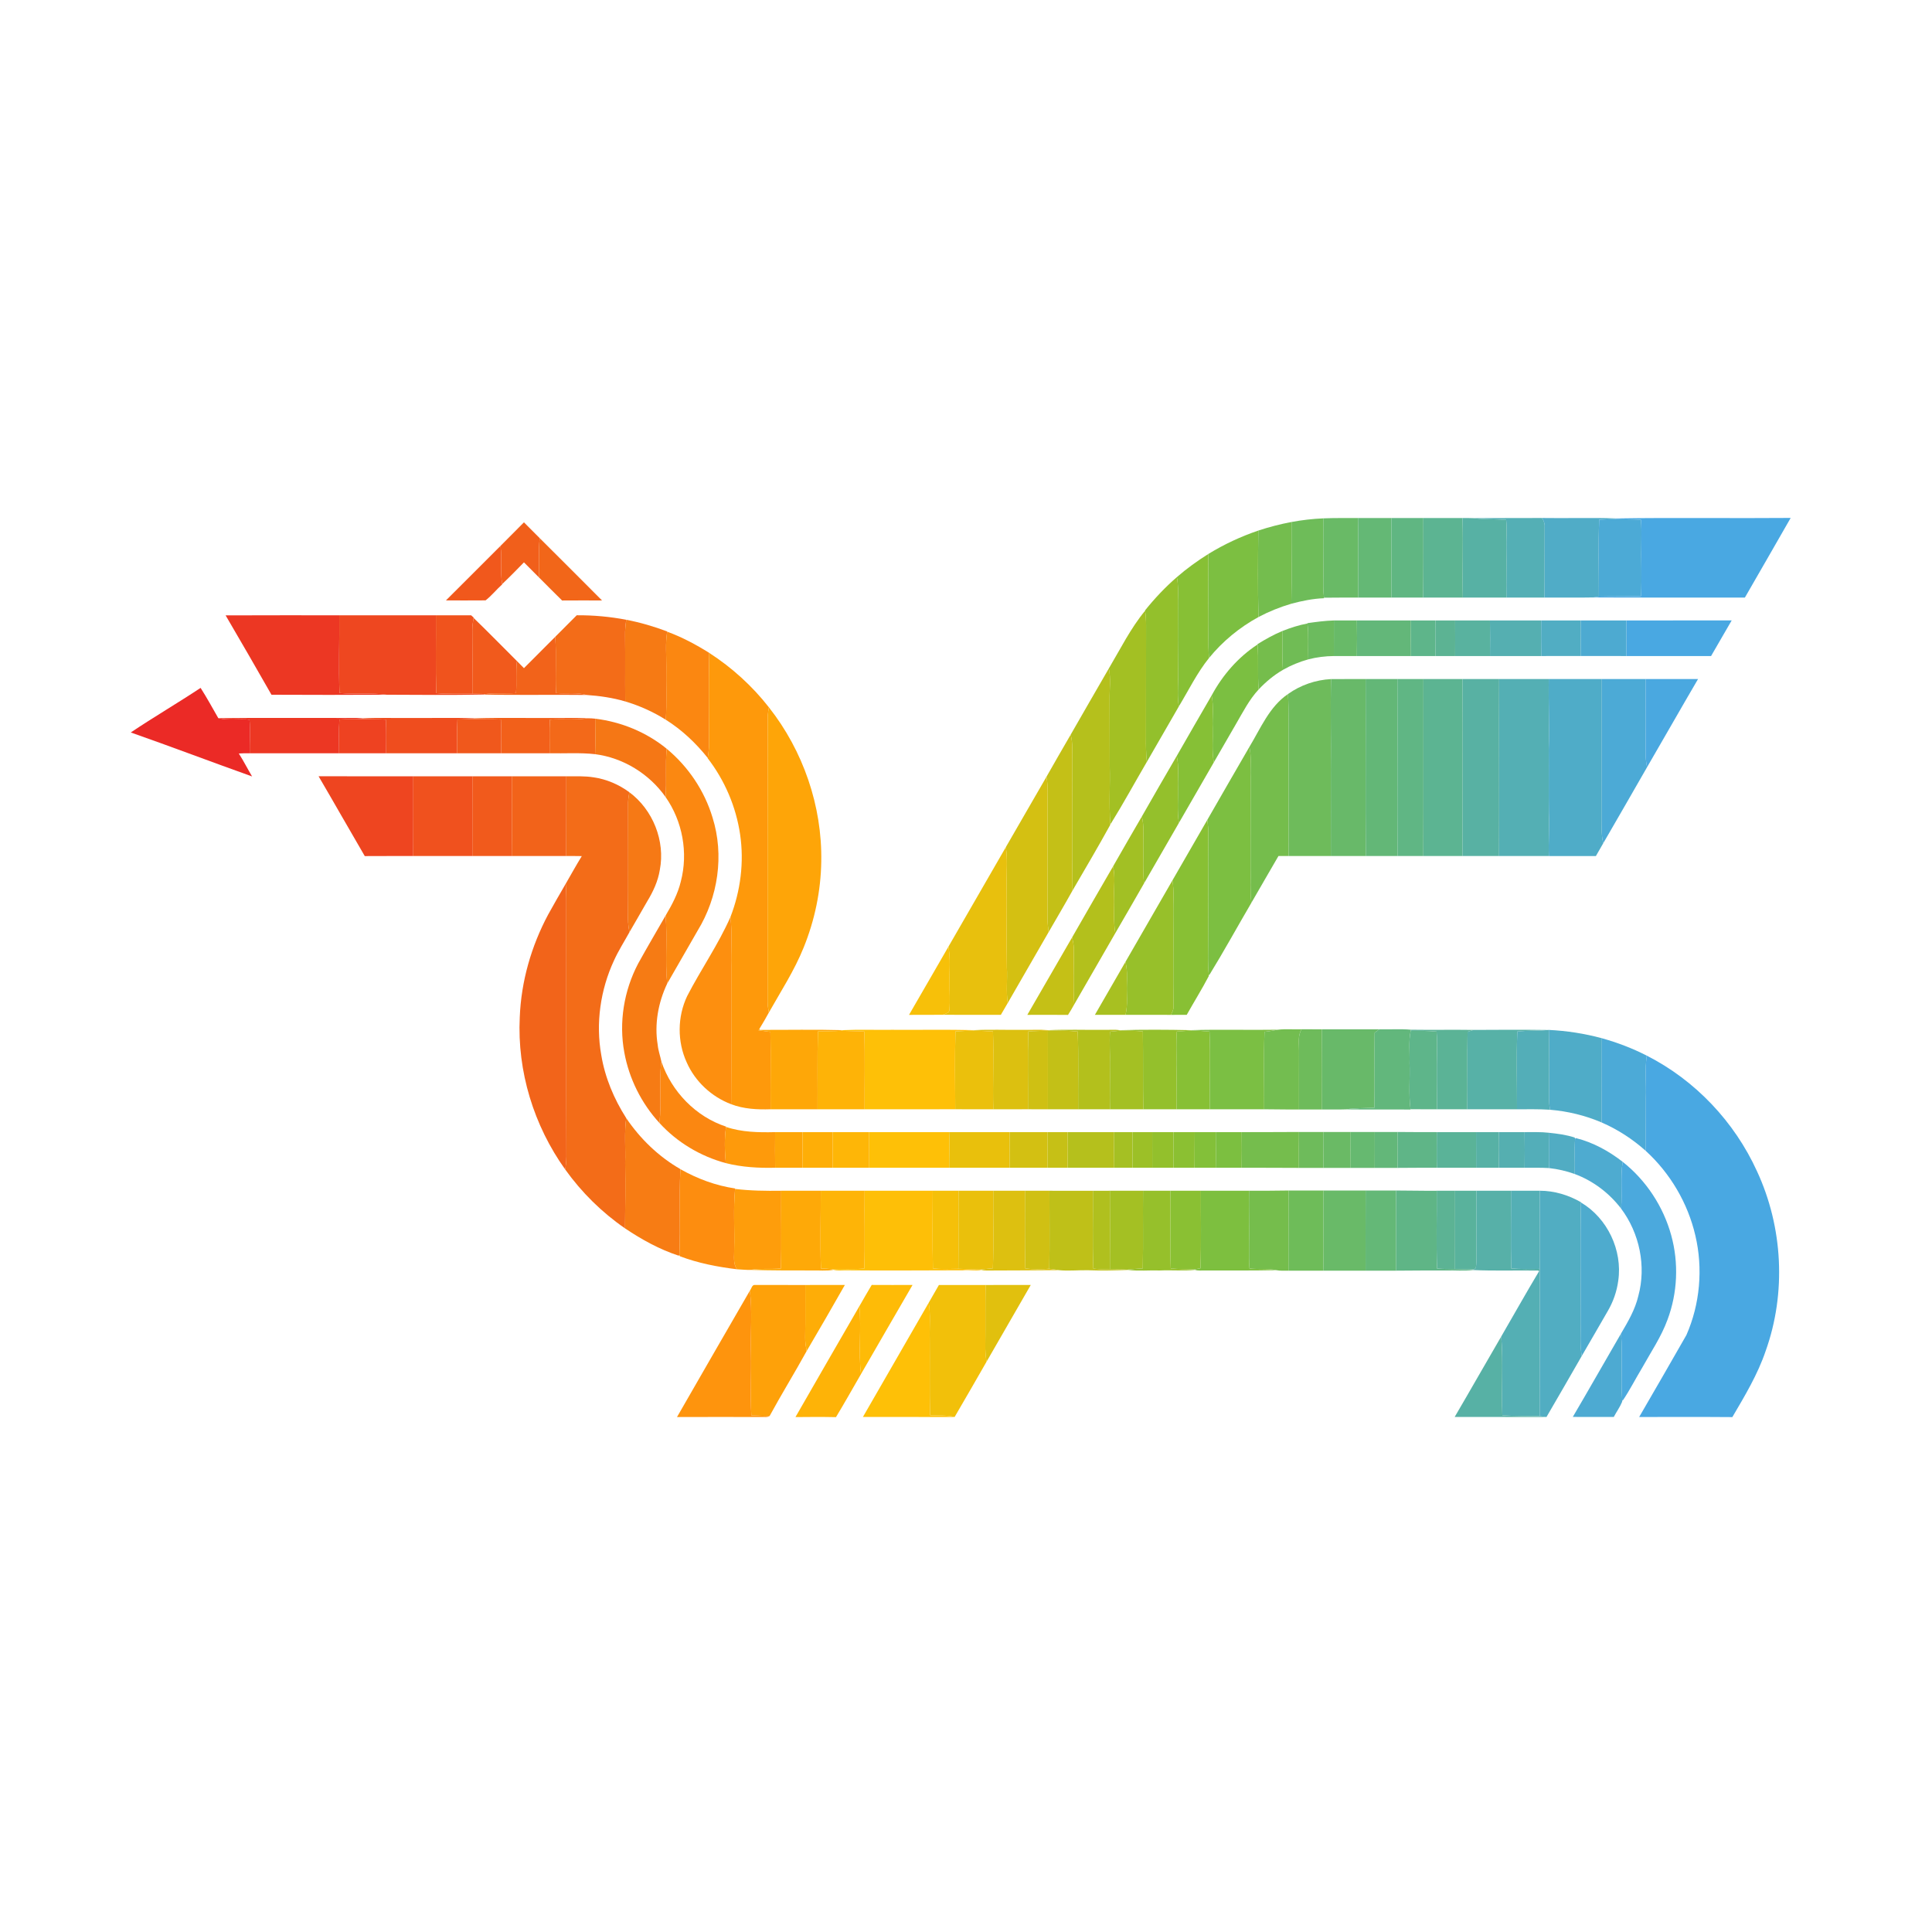 <?xml version="1.0" encoding="UTF-8" ?>
<!DOCTYPE svg PUBLIC "-//W3C//DTD SVG 1.1//EN" "http://www.w3.org/Graphics/SVG/1.1/DTD/svg11.dtd">
<svg width="1276pt" height="1276pt" viewBox="0 0 1276 1276" version="1.1" xmlns="http://www.w3.org/2000/svg">
<g id="#54afb5ff">
<path fill="#54afb5" opacity="1.00" d=" M 972.71 342.21 C 987.93 342.07 1003.15 342.23 1018.37 342.11 C 1019.61 343.83 1020.35 345.84 1020.19 348.01 C 1020.06 363.56 1020.25 379.12 1020.05 394.68 C 1011.67 394.70 1003.30 394.67 994.92 394.68 C 994.76 383.79 995.09 372.90 994.88 362.00 C 994.75 355.79 995.38 349.56 994.75 343.35 C 987.41 342.86 980.03 343.02 972.71 342.21 Z" />
<path fill="#54afb5" opacity="1.00" d=" M 997.95 786.44 C 1004.29 786.43 1010.63 786.46 1016.97 786.42 C 1016.82 803.63 1017.27 820.84 1016.98 838.04 C 1010.69 838.16 1004.39 838.25 998.12 837.78 C 997.64 820.68 998.05 803.55 997.95 786.44 Z" />
</g>
<g id="#50acc7ff">
<path fill="#50acc7" opacity="1.00" d=" M 1018.37 342.11 C 1034.74 342.38 1051.14 341.78 1067.50 342.39 L 1066.41 342.75 C 1063.00 342.94 1059.59 343.02 1056.19 343.22 C 1055.54 360.14 1056.03 377.10 1055.99 394.03 C 1054.60 394.21 1053.22 394.40 1051.85 394.60 C 1041.25 394.82 1030.65 394.60 1020.05 394.68 C 1020.25 379.12 1020.06 363.56 1020.19 348.01 C 1020.35 345.84 1019.61 343.83 1018.37 342.11 Z" />
</g>
<g id="#49a8e2ff">
<path fill="#49a8e2" opacity="1.00" d=" M 1067.50 342.39 C 1105.84 341.79 1144.28 342.40 1182.66 342.07 C 1172.68 359.66 1162.45 377.11 1152.42 394.67 C 1118.90 394.66 1085.37 394.76 1051.85 394.60 C 1053.22 394.40 1054.60 394.21 1055.99 394.03 C 1065.27 393.79 1074.56 394.05 1083.84 393.67 C 1084.46 381.46 1083.76 369.22 1084.07 357.01 C 1084.17 352.42 1084.16 347.84 1083.78 343.27 C 1077.99 342.91 1072.19 343.11 1066.41 342.75 L 1067.50 342.39 Z" />
<path fill="#49a8e2" opacity="1.00" d=" M 1074.13 409.78 C 1097.33 409.76 1120.52 409.80 1143.71 409.75 C 1139.11 417.56 1134.68 425.47 1130.09 433.28 C 1111.43 433.27 1092.77 433.28 1074.11 433.28 C 1074.18 425.44 1074.18 417.61 1074.13 409.78 Z" />
<path fill="#49a8e2" opacity="1.00" d=" M 1087.03 724.95 C 1087.36 715.70 1086.30 706.40 1087.60 697.20 C 1119.64 713.43 1145.61 740.99 1160.46 773.64 C 1177.53 810.49 1179.85 853.96 1166.14 892.25 C 1160.88 907.77 1152.40 921.87 1144.14 935.93 C 1123.63 935.76 1103.11 935.89 1082.60 935.86 C 1093.04 917.85 1103.49 899.84 1113.79 881.75 C 1122.81 861.26 1124.83 837.79 1119.71 816.01 C 1114.75 794.65 1103.15 774.91 1086.97 760.13 C 1087.01 748.40 1086.94 736.68 1087.03 724.95 Z" />
</g>
<g id="#6ebc59ff">
<path fill="#6ebc59" opacity="1.00" d=" M 853.01 344.75 C 859.93 343.46 866.93 342.66 873.97 342.35 C 873.88 354.88 873.98 367.41 874.04 379.94 C 873.91 384.89 873.86 389.84 874.44 394.76 L 874.47 395.10 C 867.14 395.36 859.91 396.85 852.85 398.74 C 853.29 380.75 852.88 362.75 853.01 344.75 Z" />
<path fill="#6ebc59" opacity="1.00" d=" M 851.04 786.28 C 858.74 786.28 866.44 786.27 874.14 786.28 C 873.76 803.92 874.45 821.58 873.95 839.22 C 866.29 839.22 858.63 839.23 850.97 839.22 C 850.99 821.57 850.98 803.92 851.04 786.28 Z" />
</g>
<g id="#69ba66ff">
<path fill="#69ba66" opacity="1.00" d=" M 873.97 342.35 C 881.61 342.05 889.26 342.16 896.91 342.15 C 897.21 359.66 896.95 377.17 897.05 394.68 C 889.51 394.68 881.97 394.67 874.44 394.76 C 873.86 389.84 873.91 384.89 874.04 379.94 C 873.98 367.41 873.88 354.88 873.97 342.35 Z" />
</g>
<g id="#64b875ff">
<path fill="#64b875" opacity="1.00" d=" M 896.91 342.15 C 904.26 342.15 911.60 342.14 918.95 342.15 C 918.96 359.66 918.98 377.17 918.95 394.68 C 911.65 394.69 904.35 394.68 897.05 394.68 C 896.95 377.17 897.21 359.66 896.91 342.15 Z" />
</g>
<g id="#60b682ff">
<path fill="#60b682" opacity="1.00" d=" M 918.95 342.15 C 925.98 342.15 933.02 342.14 940.06 342.15 C 940.09 359.66 940.14 377.17 939.94 394.68 C 932.94 394.69 925.95 394.68 918.95 394.68 C 918.98 377.17 918.96 359.66 918.95 342.15 Z" />
</g>
<g id="#5cb492ff">
<path fill="#5cb492" opacity="1.00" d=" M 940.06 342.15 C 948.68 342.16 957.30 342.13 965.92 342.15 C 966.48 359.66 965.71 377.18 966.14 394.68 C 957.41 394.69 948.67 394.67 939.94 394.68 C 940.14 377.17 940.09 359.66 940.06 342.15 Z" />
<path fill="#5cb492" opacity="1.00" d=" M 940.10 448.47 C 948.72 448.47 957.35 448.46 965.97 448.47 C 966.13 487.43 965.95 526.41 965.96 565.37 C 957.32 565.37 948.68 565.37 940.04 565.37 C 940.19 526.40 940.04 487.44 940.10 448.47 Z" />
</g>
<g id="#57b1a4ff">
<path fill="#57b1a4" opacity="1.00" d=" M 965.92 342.15 C 968.18 342.15 970.44 342.08 972.71 342.21 C 980.03 343.02 987.41 342.86 994.75 343.35 C 995.38 349.56 994.75 355.79 994.88 362.00 C 995.09 372.90 994.76 383.79 994.92 394.68 C 985.33 394.70 975.73 394.68 966.14 394.68 C 965.71 377.18 966.48 359.66 965.92 342.15 Z" />
</g>
<g id="#4caad6ff">
<path fill="#4caad6" opacity="1.00" d=" M 1056.19 343.22 C 1059.59 343.02 1063.00 342.94 1066.41 342.75 C 1072.19 343.11 1077.99 342.91 1083.78 343.27 C 1084.16 347.84 1084.17 352.42 1084.07 357.01 C 1083.76 369.22 1084.46 381.46 1083.84 393.67 C 1074.56 394.05 1065.27 393.79 1055.99 394.03 C 1056.03 377.10 1055.54 360.14 1056.19 343.22 Z" />
<path fill="#4caad6" opacity="1.00" d=" M 1057.93 448.47 C 1067.61 448.47 1077.29 448.46 1086.96 448.47 C 1086.80 460.98 1087.07 473.50 1086.91 486.02 C 1087.08 492.92 1086.28 499.92 1087.80 506.73 C 1078.21 523.48 1068.56 540.20 1058.88 556.91 C 1057.28 550.71 1058.06 544.30 1057.91 537.99 C 1057.94 508.15 1057.85 478.31 1057.93 448.47 Z" />
</g>
<g id="#f15f1bff">
<path fill="#f15f1b" opacity="1.00" d=" M 330.54 360.56 C 335.68 355.33 340.92 350.22 346.04 344.98 C 349.49 348.47 352.98 351.92 356.44 355.41 C 355.56 364.01 356.18 372.67 355.90 381.30 C 352.60 378.02 349.30 374.74 346.05 371.41 C 341.33 376.25 336.60 381.10 331.68 385.74 C 330.22 377.40 331.73 368.92 330.54 360.56 Z" />
</g>
<g id="#74bd4eff">
<path fill="#74bd4e" opacity="1.00" d=" M 831.06 350.41 C 838.24 348.05 845.58 346.14 853.01 344.75 C 852.88 362.75 853.29 380.75 852.85 398.74 C 845.35 400.94 838.08 403.87 831.18 407.52 C 830.66 388.49 830.84 369.44 831.06 350.41 Z" />
</g>
<g id="#7cbf41ff">
<path fill="#7cbf41" opacity="1.00" d=" M 798.04 365.89 C 808.42 359.51 819.53 354.34 831.06 350.41 C 830.84 369.44 830.66 388.49 831.18 407.52 C 818.68 414.35 807.49 423.54 798.50 434.59 C 797.67 424.41 798.28 414.19 798.11 404.00 C 797.84 391.30 798.10 378.60 798.04 365.89 Z" />
<path fill="#7cbf41" opacity="1.00" d=" M 825.17 493.29 C 826.65 499.78 825.72 506.44 825.98 513.02 C 825.99 533.01 825.98 553.01 825.94 573.00 C 826.17 580.75 825.50 588.54 826.48 596.26 C 817.18 612.14 808.33 628.31 798.69 643.98 L 798.36 643.85 C 797.55 636.60 797.96 629.31 797.91 622.05 C 798.11 598.70 797.82 575.35 798.04 552.01 C 798.13 548.49 797.84 544.98 797.37 541.50 C 806.60 525.41 815.86 509.33 825.17 493.29 Z" />
</g>
<g id="#f26619ff">
<path fill="#f26619" opacity="1.00" d=" M 356.44 355.41 C 370.17 369.13 383.95 382.80 397.62 396.58 C 388.83 396.58 380.03 396.51 371.24 396.60 C 366.07 391.55 361.01 386.40 355.90 381.30 C 356.18 372.67 355.56 364.01 356.44 355.41 Z" />
</g>
<g id="#f1581cff">
<path fill="#f1581c" opacity="1.00" d=" M 294.52 396.55 C 306.57 384.59 318.52 372.54 330.54 360.56 C 331.73 368.92 330.22 377.40 331.68 385.74 L 331.70 385.93 C 327.93 389.33 324.69 393.41 320.71 396.52 C 311.98 396.62 303.25 396.54 294.52 396.55 Z" />
</g>
<g id="#87c035ff">
<path fill="#87c035" opacity="1.00" d=" M 777.28 381.15 C 783.76 375.50 790.76 370.47 798.04 365.89 C 798.10 378.60 797.84 391.30 798.11 404.00 C 798.28 414.19 797.67 424.41 798.50 434.59 C 790.58 444.42 785.06 455.84 778.56 466.59 C 777.58 460.76 777.96 454.85 778.07 448.98 C 777.89 431.31 777.89 413.63 777.96 395.96 C 778.10 391.02 778.23 386.04 777.28 381.15 Z" />
<path fill="#87c035" opacity="1.00" d=" M 777.25 681.29 C 780.68 681.04 784.11 680.79 787.55 680.58 C 791.30 680.83 795.06 680.91 798.81 681.26 C 799.65 698.36 798.75 715.50 799.09 732.62 C 791.76 732.61 784.42 732.62 777.09 732.62 C 776.83 722.74 777.25 712.87 776.96 703.01 C 777.11 695.77 776.64 688.51 777.25 681.29 Z" />
</g>
<g id="#93c02cff">
<path fill="#93c02c" opacity="1.00" d=" M 756.27 403.11 C 762.62 395.21 769.60 387.79 777.28 381.15 C 778.23 386.04 778.10 391.02 777.96 395.96 C 777.89 413.63 777.89 431.31 778.07 448.98 C 777.96 454.85 777.58 460.76 778.56 466.59 C 771.55 478.82 764.50 491.02 757.43 503.21 C 756.90 497.83 756.79 492.42 756.88 487.01 C 756.90 462.33 756.95 437.66 756.94 412.98 C 756.96 409.75 756.73 406.53 756.30 403.34 L 756.27 403.11 Z" />
<path fill="#93c02c" opacity="1.00" d=" M 761.02 747.72 C 765.69 747.72 770.36 747.72 775.03 747.72 C 775.09 755.56 774.87 763.40 775.02 771.24 C 770.36 771.24 765.70 771.25 761.04 771.24 C 761.05 763.40 761.06 755.56 761.02 747.72 Z" />
</g>
<g id="#a3c023ff">
<path fill="#a3c023" opacity="1.00" d=" M 732.35 441.46 C 740.00 428.56 746.71 414.97 756.30 403.34 C 756.73 406.53 756.96 409.75 756.94 412.98 C 756.95 437.66 756.90 462.33 756.88 487.01 C 756.79 492.42 756.90 497.83 757.43 503.21 C 749.49 516.78 741.97 530.61 733.69 543.97 L 733.35 543.83 C 732.31 531.25 733.29 518.61 732.92 506.00 C 732.81 491.33 732.96 476.66 732.85 461.99 C 732.74 455.15 733.75 448.24 732.35 441.46 Z" />
</g>
<g id="#ec3723ff">
<path fill="#ec3723" opacity="1.00" d=" M 149.02 406.43 C 174.04 406.30 199.06 406.40 224.08 406.37 C 224.26 423.48 223.58 440.61 224.24 457.71 C 234.59 458.67 245.03 457.42 255.34 458.84 C 229.99 459.00 204.64 458.96 179.30 458.85 C 169.27 441.34 159.24 423.82 149.02 406.43 Z" />
<path fill="#ec3723" opacity="1.00" d=" M 144.18 474.31 C 170.80 474.01 197.42 474.26 224.04 474.18 C 229.26 474.28 234.50 473.92 239.71 474.41 L 238.46 474.90 C 233.70 475.13 228.93 474.92 224.17 475.21 C 223.64 482.63 223.99 490.07 223.95 497.50 C 204.28 497.51 184.60 497.51 164.92 497.50 C 164.85 490.10 165.41 482.69 164.80 475.30 C 157.94 474.60 150.93 476.00 144.18 474.31 Z" />
</g>
<g id="#ee4720ff">
<path fill="#ee4720" opacity="1.00" d=" M 224.08 406.37 C 245.35 406.37 266.63 406.36 287.90 406.37 C 288.01 423.51 287.65 440.67 288.11 457.81 C 296.04 458.46 304.01 458.10 311.97 458.21 C 314.83 458.21 317.69 458.31 320.56 458.38 L 319.33 458.71 C 298.04 459.17 276.66 458.90 255.34 458.84 C 245.03 457.42 234.59 458.67 224.24 457.71 C 223.58 440.61 224.26 423.48 224.08 406.37 Z" />
</g>
<g id="#f0531dff">
<path fill="#f0531d" opacity="1.00" d=" M 287.90 406.37 C 295.65 406.37 303.39 406.36 311.14 406.37 C 311.56 406.74 312.41 407.49 312.83 407.86 L 312.79 408.10 C 312.34 410.69 311.96 413.31 311.95 415.95 C 312.04 430.04 312.05 444.12 311.97 458.21 C 304.01 458.10 296.04 458.46 288.11 457.81 C 287.65 440.67 288.01 423.51 287.90 406.37 Z" />
</g>
<g id="#f36c18ff">
<path fill="#f36c18" opacity="1.00" d=" M 366.70 420.59 C 371.43 415.84 376.17 411.11 380.90 406.36 C 391.87 406.27 402.84 407.28 413.62 409.32 C 413.09 412.85 412.76 416.41 412.85 419.99 C 413.02 434.42 412.80 448.84 412.95 463.27 C 404.62 460.82 396.01 459.58 387.37 459.00 C 380.81 457.05 373.94 458.44 367.24 457.73 C 366.61 445.36 367.61 432.95 366.70 420.59 Z" />
<path fill="#f36c18" opacity="1.00" d=" M 374.03 512.71 C 380.08 512.76 386.18 512.42 392.18 513.42 C 400.67 514.65 408.76 518.15 415.65 523.23 C 415.26 525.47 414.89 527.72 414.83 530.01 C 414.84 555.67 414.95 581.34 414.78 607.01 C 414.77 609.92 415.19 612.81 415.72 615.67 C 412.29 621.90 408.43 627.91 405.49 634.40 C 396.53 653.74 393.35 675.82 397.12 696.84 C 399.56 711.68 405.51 725.80 413.57 738.42 C 412.25 748.22 413.23 758.12 412.90 767.96 C 413.14 782.40 412.96 796.84 412.81 811.28 C 397.53 800.77 384.14 787.54 373.35 772.46 C 373.71 769.65 374.05 766.84 374.09 764.01 C 373.91 710.34 374.03 656.68 374.02 603.01 C 374.03 596.56 374.16 590.10 373.64 583.67 C 377.17 577.58 380.55 571.40 384.25 565.42 C 380.81 565.35 377.38 565.36 373.96 565.37 C 374.09 547.82 373.96 530.26 374.03 512.71 Z" />
</g>
<g id="#f15a1cff">
<path fill="#f15a1c" opacity="1.00" d=" M 311.95 415.95 C 311.96 413.31 312.34 410.69 312.79 408.10 C 322.48 417.45 331.88 427.11 341.43 436.62 C 340.55 443.64 341.38 450.71 340.81 457.75 C 334.07 458.25 327.28 457.59 320.56 458.38 C 317.69 458.31 314.83 458.21 311.97 458.21 C 312.05 444.12 312.04 430.04 311.95 415.95 Z" />
<path fill="#f15a1c" opacity="1.00" d=" M 311.99 512.71 C 320.67 512.71 329.35 512.70 338.03 512.71 C 337.97 530.26 338.16 547.82 337.98 565.37 C 329.30 565.37 320.63 565.37 311.96 565.37 C 311.93 547.82 311.94 530.26 311.99 512.71 Z" />
</g>
<g id="#f67a14ff">
<path fill="#f67a14" opacity="1.00" d=" M 412.85 419.99 C 412.76 416.41 413.09 412.85 413.62 409.32 C 422.84 411.10 431.87 413.75 440.66 417.05 L 440.64 417.20 C 439.38 424.76 440.13 432.43 440.06 440.04 C 439.89 451.82 440.44 463.61 439.76 475.38 C 431.43 470.14 422.38 466.08 412.95 463.27 C 412.80 448.84 413.02 434.42 412.85 419.99 Z" />
</g>
<g id="#6cbb5eff">
<path fill="#6cbb5e" opacity="1.00" d=" M 863.49 411.56 C 869.29 410.75 875.11 409.95 880.98 409.79 C 881.07 417.62 880.90 425.45 880.95 433.28 C 875.26 433.35 869.59 434.04 864.08 435.47 C 863.77 427.58 864.45 419.65 863.52 411.79 L 863.49 411.56 Z" />
</g>
<g id="#68ba68ff">
<path fill="#68ba68" opacity="1.00" d=" M 880.98 409.79 C 886.03 409.76 891.09 409.77 896.16 409.77 C 896.31 417.61 896.29 425.44 896.16 433.28 C 891.08 433.28 886.02 433.27 880.95 433.28 C 880.90 425.45 881.07 417.62 880.98 409.79 Z" />
</g>
<g id="#63b779ff">
<path fill="#63b779" opacity="1.00" d=" M 896.16 409.77 C 908.06 409.78 919.96 409.77 931.86 409.77 C 931.78 417.61 931.77 425.44 931.87 433.28 C 919.97 433.28 908.06 433.28 896.16 433.28 C 896.29 425.44 896.31 417.61 896.16 409.77 Z" />
<path fill="#63b779" opacity="1.00" d=" M 907.96 747.62 C 912.99 747.61 918.03 747.61 923.07 747.62 C 923.08 755.52 923.21 763.43 923.03 771.34 C 918.00 771.34 912.97 771.34 907.94 771.34 C 908.01 763.43 907.95 755.52 907.96 747.62 Z" />
</g>
<g id="#5eb58aff">
<path fill="#5eb58a" opacity="1.00" d=" M 931.86 409.77 C 937.25 409.77 942.64 409.77 948.04 409.78 C 947.88 417.61 948.04 425.44 948.06 433.28 C 942.66 433.28 937.26 433.27 931.87 433.28 C 931.77 425.44 931.78 417.61 931.86 409.77 Z" />
<path fill="#5eb58a" opacity="1.00" d=" M 930.93 701.99 C 931.19 694.94 930.23 687.77 931.69 680.82 C 937.39 680.81 943.10 680.75 948.79 681.31 C 949.10 685.18 949.21 689.07 949.10 692.96 C 948.77 706.18 949.04 719.40 949.09 732.62 C 943.26 732.61 937.42 732.65 931.59 732.58 C 930.23 722.44 931.33 712.18 930.93 701.99 Z" />
</g>
<g id="#5cb393ff">
<path fill="#5cb393" opacity="1.00" d=" M 948.04 409.78 C 952.37 409.77 956.71 409.77 961.05 409.78 C 961.14 417.61 961.06 425.44 961.05 433.28 C 956.72 433.28 952.39 433.28 948.06 433.28 C 948.04 425.44 947.88 417.61 948.04 409.78 Z" />
</g>
<g id="#59b29fff">
<path fill="#59b29f" opacity="1.00" d=" M 961.05 409.78 C 968.71 409.78 976.37 409.77 984.04 409.78 C 984.19 417.61 984.15 425.44 984.07 433.28 C 976.39 433.28 968.72 433.27 961.05 433.28 C 961.06 425.44 961.14 417.61 961.05 409.78 Z" />
</g>
<g id="#55afb1ff">
<path fill="#55afb1" opacity="1.00" d=" M 984.04 409.78 C 995.32 409.78 1006.60 409.77 1017.88 409.78 C 1017.81 417.61 1017.80 425.44 1017.92 433.28 C 1006.63 433.28 995.35 433.27 984.07 433.28 C 984.15 425.44 984.19 417.61 984.04 409.78 Z" />
</g>
<g id="#51adc3ff">
<path fill="#51adc3" opacity="1.00" d=" M 1017.88 409.78 C 1026.60 409.78 1035.32 409.77 1044.05 409.78 C 1044.18 417.61 1043.96 425.44 1043.95 433.27 C 1035.27 433.28 1026.59 433.27 1017.92 433.28 C 1017.80 425.44 1017.81 417.61 1017.88 409.78 Z" />
</g>
<g id="#4daad1ff">
<path fill="#4daad1" opacity="1.00" d=" M 1044.05 409.78 C 1054.07 409.78 1064.10 409.77 1074.13 409.78 C 1074.18 417.61 1074.18 425.44 1074.11 433.28 C 1064.05 433.28 1054.00 433.27 1043.95 433.27 C 1043.96 425.44 1044.18 417.61 1044.05 409.78 Z" />
</g>
<g id="#70bc55ff">
<path fill="#70bc55" opacity="1.00" d=" M 846.89 416.77 C 852.28 414.66 857.80 412.83 863.52 411.79 C 864.45 419.65 863.77 427.58 864.08 435.47 C 858.23 437.10 852.58 439.40 847.31 442.42 C 846.71 433.88 847.09 425.32 846.89 416.77 Z" />
</g>
<g id="#75bd4cff">
<path fill="#75bd4c" opacity="1.00" d=" M 830.52 425.45 C 835.77 422.19 841.17 419.15 846.89 416.77 C 847.09 425.32 846.71 433.88 847.31 442.42 C 841.35 445.89 836.03 450.32 831.32 455.32 C 830.40 445.46 831.41 435.54 830.53 425.67 L 830.52 425.45 Z" />
<path fill="#75bd4c" opacity="1.00" d=" M 825.17 493.29 C 832.61 480.99 838.33 466.77 850.65 458.39 C 851.33 469.56 850.91 480.77 851.09 491.96 C 851.05 516.43 851.16 540.90 851.07 565.37 C 848.83 565.36 846.59 565.36 844.36 565.37 C 838.35 575.64 832.47 585.98 826.48 596.26 C 825.50 588.54 826.17 580.75 825.94 573.00 C 825.98 553.01 825.99 533.01 825.98 513.02 C 825.72 506.44 826.65 499.78 825.17 493.29 Z" />
<path fill="#75bd4c" opacity="1.00" d=" M 824.93 786.44 C 833.64 786.51 842.34 786.36 851.04 786.28 C 850.98 803.92 850.99 821.57 850.97 839.22 C 848.26 839.21 845.52 839.42 842.85 838.88 C 837.05 837.64 831.10 838.48 825.25 837.79 C 824.88 833.20 824.86 828.59 824.92 823.99 C 825.13 811.48 824.76 798.96 824.93 786.44 Z" />
</g>
<g id="#fb8711ff">
<path fill="#fb8711" opacity="1.00" d=" M 440.06 440.04 C 440.13 432.43 439.38 424.76 440.64 417.20 C 450.41 420.76 459.64 425.70 468.44 431.21 L 468.40 432.08 C 467.93 452.39 468.28 472.73 468.22 493.05 C 468.14 495.57 467.79 498.07 467.41 500.57 C 459.61 490.77 450.38 482.06 439.76 475.38 C 440.44 463.61 439.89 451.82 440.06 440.04 Z" />
<path fill="#fb8711" opacity="1.00" d=" M 435.47 741.60 C 437.24 728.20 434.97 714.59 436.84 701.21 C 443.61 721.00 459.56 737.55 479.55 744.09 L 479.52 744.28 C 478.31 752.18 478.66 760.23 479.34 768.18 C 462.60 763.66 447.15 754.45 435.47 741.60 Z" />
</g>
<g id="#f2631aff">
<path fill="#f2631a" opacity="1.00" d=" M 346.05 441.28 C 352.91 434.36 359.81 427.48 366.70 420.59 C 367.61 432.95 366.61 445.36 367.24 457.73 C 373.94 458.44 380.81 457.05 387.37 459.00 C 364.69 458.71 342.00 459.23 319.33 458.71 L 320.56 458.38 C 327.28 457.59 334.07 458.25 340.81 457.75 C 341.38 450.71 340.55 443.64 341.43 436.62 C 342.99 438.14 344.52 439.70 346.05 441.28 Z" />
<path fill="#f2631a" opacity="1.00" d=" M 338.03 512.71 C 350.03 512.71 362.03 512.70 374.03 512.71 C 373.96 530.26 374.09 547.82 373.96 565.37 C 361.96 565.37 349.97 565.37 337.98 565.37 C 338.16 547.82 337.97 530.26 338.03 512.71 Z" />
</g>
<g id="#7bbf41ff">
<path fill="#7bbf41" opacity="1.00" d=" M 800.25 459.29 C 807.45 445.89 817.76 434.02 830.53 425.67 C 831.41 435.54 830.40 445.46 831.32 455.32 C 825.02 462.08 820.87 470.38 816.25 478.28 C 811.38 486.69 806.57 495.13 801.67 503.51 C 800.29 496.07 801.14 488.48 800.91 480.97 C 800.61 473.74 801.69 466.44 800.25 459.29 Z" />
</g>
<g id="#fe990bff">
<path fill="#fe990b" opacity="1.00" d=" M 468.40 432.08 L 468.44 431.22 C 483.43 440.92 496.84 453.08 507.83 467.16 C 507.49 469.07 507.15 470.98 507.04 472.93 C 506.90 535.96 506.99 599.00 506.97 662.04 C 507.01 664.29 507.40 666.52 507.81 668.73 C 505.84 672.28 503.85 675.82 501.70 679.27 C 501.51 679.57 501.14 680.17 500.95 680.47 C 503.57 680.86 506.20 681.21 508.83 681.52 C 509.18 698.54 508.78 715.58 508.93 732.62 C 500.14 732.89 491.18 732.47 482.88 729.27 C 483.06 698.84 482.94 668.40 482.96 637.96 C 482.69 627.19 483.69 616.38 482.42 605.65 C 489.11 588.38 491.52 569.44 488.81 551.09 C 486.13 532.86 478.65 515.35 467.38 500.77 L 467.41 500.57 C 467.79 498.07 468.14 495.57 468.22 493.05 C 468.28 472.73 467.93 452.39 468.40 432.08 Z" />
</g>
<g id="#b5c01cff">
<path fill="#b5c01c" opacity="1.00" d=" M 732.35 441.46 C 733.75 448.24 732.74 455.15 732.85 461.99 C 732.96 476.66 732.81 491.33 732.92 506.00 C 733.29 518.61 732.31 531.25 733.35 543.83 L 733.27 544.77 C 725.24 559.38 716.72 573.76 708.34 588.19 C 707.88 559.79 708.25 531.38 708.13 502.97 C 708.02 497.04 708.71 491.00 707.14 485.20 C 715.47 470.58 723.95 456.04 732.35 441.46 Z" />
<path fill="#b5c01c" opacity="1.00" d=" M 705.14 747.72 C 715.38 747.71 725.63 747.73 735.88 747.73 C 735.79 755.56 735.76 763.40 735.89 771.24 C 725.62 771.24 715.36 771.25 705.11 771.25 C 705.27 763.40 705.20 755.56 705.14 747.72 Z" />
</g>
<g id="#6ebb5bff">
<path fill="#6ebb5b" opacity="1.00" d=" M 850.65 458.39 C 858.94 452.46 868.93 449.03 879.10 448.50 C 878.59 468.32 879.21 488.14 878.94 507.97 C 878.91 527.10 879.05 546.23 878.95 565.37 C 869.65 565.37 860.36 565.37 851.07 565.37 C 851.16 540.90 851.05 516.43 851.09 491.96 C 850.91 480.77 851.33 469.56 850.65 458.39 Z" />
<path fill="#6ebb5b" opacity="1.00" d=" M 859.63 679.79 C 864.12 679.84 868.61 679.80 873.11 679.81 C 873.23 697.46 873.19 715.11 873.15 732.76 C 868.07 732.76 863.00 732.76 857.93 732.76 C 857.83 719.83 858.03 706.91 857.96 693.99 C 858.04 689.24 856.98 684.06 859.63 679.79 Z" />
<path fill="#6ebb5b" opacity="1.00" d=" M 857.92 747.62 C 863.26 747.61 868.61 747.61 873.97 747.62 C 873.89 755.53 874.16 763.43 874.01 771.34 C 868.62 771.34 863.23 771.34 857.85 771.34 C 857.85 763.43 857.80 755.52 857.92 747.62 Z" />
</g>
<g id="#68b969ff">
<path fill="#68b969" opacity="1.00" d=" M 879.10 448.50 C 886.71 448.44 894.32 448.47 901.93 448.47 C 902.10 487.44 901.75 526.40 902.06 565.37 C 894.36 565.37 886.65 565.37 878.95 565.37 C 879.05 546.23 878.91 527.10 878.94 507.97 C 879.21 488.14 878.59 468.32 879.10 448.50 Z" />
<path fill="#68b969" opacity="1.00" d=" M 873.11 679.81 C 885.75 679.81 898.38 679.82 911.02 679.81 C 909.97 680.55 908.93 681.31 907.90 682.07 C 907.63 698.59 908.04 715.12 907.72 731.64 C 901.40 731.93 895.04 731.74 888.77 732.69 C 883.56 732.89 878.35 732.69 873.15 732.76 C 873.19 715.11 873.23 697.46 873.11 679.81 Z" />
</g>
<g id="#63b777ff">
<path fill="#63b777" opacity="1.00" d=" M 901.93 448.47 C 908.93 448.47 915.93 448.46 922.93 448.47 C 923.11 487.44 922.76 526.40 923.02 565.37 C 916.03 565.37 909.05 565.37 902.06 565.37 C 901.75 526.40 902.10 487.44 901.93 448.47 Z" />
</g>
<g id="#60b684ff">
<path fill="#60b684" opacity="1.00" d=" M 922.93 448.47 C 928.65 448.47 934.38 448.46 940.10 448.47 C 940.04 487.44 940.19 526.40 940.04 565.37 C 934.36 565.37 928.69 565.37 923.02 565.37 C 922.76 526.40 923.11 487.44 922.93 448.47 Z" />
</g>
<g id="#58b1a3ff">
<path fill="#58b1a3" opacity="1.00" d=" M 965.97 448.47 C 974.02 448.48 982.06 448.45 990.11 448.47 C 989.96 487.43 990.22 526.40 990.06 565.37 C 982.02 565.37 973.99 565.36 965.96 565.37 C 965.95 526.41 966.13 487.43 965.97 448.47 Z" />
</g>
<g id="#54afb4ff">
<path fill="#54afb4" opacity="1.00" d=" M 990.11 448.47 C 1001.04 448.48 1011.96 448.46 1022.89 448.47 C 1022.61 463.98 1023.38 479.49 1022.86 495.00 C 1022.98 508.99 1022.75 522.98 1022.95 536.97 C 1023.45 546.44 1022.54 555.90 1022.96 565.37 C 1011.99 565.38 1001.03 565.36 990.06 565.37 C 990.22 526.40 989.96 487.43 990.11 448.47 Z" />
<path fill="#54afb4" opacity="1.00" d=" M 1016.52 839.53 L 1017.01 839.92 C 1017.06 871.73 1017.02 903.54 1017.04 935.34 C 1008.77 935.08 1000.48 935.39 992.23 934.71 C 991.52 917.38 992.92 899.98 991.50 882.69 C 999.85 868.31 1007.97 853.79 1016.52 839.53 Z" />
</g>
<g id="#4facc8ff">
<path fill="#4facc8" opacity="1.00" d=" M 1022.89 448.47 C 1034.57 448.48 1046.25 448.46 1057.93 448.47 C 1057.85 478.31 1057.94 508.15 1057.91 537.99 C 1058.06 544.30 1057.28 550.71 1058.88 556.91 C 1057.29 559.76 1055.65 562.58 1054.01 565.39 C 1043.66 565.35 1033.31 565.38 1022.96 565.37 C 1022.54 555.90 1023.45 546.44 1022.95 536.97 C 1022.75 522.98 1022.98 508.99 1022.86 495.00 C 1023.38 479.49 1022.61 463.98 1022.89 448.47 Z" />
<path fill="#4facc8" opacity="1.00" d=" M 1022.95 680.22 C 1034.77 680.79 1046.53 682.61 1057.96 685.70 C 1057.90 704.26 1057.95 722.81 1057.88 741.37 C 1047.04 736.72 1035.47 733.92 1023.73 732.94 C 1022.84 728.00 1023.04 722.99 1023.13 718.01 C 1023.14 705.41 1023.27 692.81 1022.95 680.22 Z" />
</g>
<g id="#4aa8e0ff">
<path fill="#4aa8e0" opacity="1.00" d=" M 1086.96 448.47 C 1098.47 448.47 1109.98 448.46 1121.49 448.47 C 1110.14 467.82 1099.09 487.34 1087.80 506.73 C 1086.28 499.92 1087.08 492.92 1086.91 486.02 C 1087.07 473.50 1086.80 460.98 1086.96 448.47 Z" />
</g>
<g id="#eb2a26ff">
<path fill="#eb2a26" opacity="1.00" d=" M 86.38 483.76 C 101.52 473.60 117.29 464.38 132.49 454.32 C 136.64 460.83 140.35 467.61 144.18 474.31 C 150.93 476.00 157.94 474.60 164.80 475.30 C 165.41 482.69 164.85 490.10 164.92 497.50 C 162.52 497.46 160.12 497.49 157.73 497.65 C 160.88 502.57 163.50 507.79 166.49 512.81 C 139.74 503.26 113.18 493.16 86.38 483.76 Z" />
</g>
<g id="#86c036ff">
<path fill="#86c036" opacity="1.00" d=" M 800.25 459.29 C 801.69 466.44 800.61 473.74 800.91 480.97 C 801.14 488.48 800.29 496.07 801.67 503.51 C 794.00 516.87 786.32 530.22 778.59 543.55 C 777.41 535.74 778.11 527.85 777.98 519.99 C 777.80 513.08 778.74 506.09 777.19 499.27 C 784.81 485.90 792.54 472.61 800.25 459.29 Z" />
</g>
<g id="#fea508ff">
<path fill="#fea508" opacity="1.00" d=" M 507.04 472.93 C 507.15 470.98 507.49 469.07 507.83 467.16 C 530.46 495.86 543.07 532.40 542.41 568.99 C 542.13 588.42 538.10 607.78 530.78 625.79 C 524.71 640.90 515.79 654.60 507.81 668.73 C 507.40 666.52 507.01 664.29 506.97 662.04 C 506.99 599.00 506.90 535.96 507.04 472.93 Z" />
</g>
<g id="#ef4d1eff">
<path fill="#ef4d1e" opacity="1.00" d=" M 239.71 474.41 C 249.79 473.88 259.97 474.34 270.09 474.18 C 284.60 474.33 299.13 473.87 313.63 474.41 L 312.34 474.86 C 308.95 475.07 305.54 475.11 302.14 475.22 C 301.65 482.64 302.05 490.08 301.95 497.50 C 286.31 497.51 270.67 497.50 255.03 497.50 C 255.00 490.09 255.31 482.67 254.83 475.26 C 249.38 474.95 243.91 475.12 238.46 474.90 L 239.71 474.41 Z" />
</g>
<g id="#f2601aff">
<path fill="#f2601a" opacity="1.00" d=" M 313.63 474.41 C 331.05 473.88 348.57 474.33 366.02 474.18 C 373.42 474.27 380.83 473.96 388.22 474.38 C 379.93 475.70 371.53 474.71 363.20 475.28 C 362.72 482.68 363.13 490.10 362.96 497.50 C 352.29 497.51 341.62 497.50 330.95 497.50 C 331.02 490.08 331.26 482.65 330.82 475.23 C 324.66 474.90 318.50 475.25 312.34 474.86 L 313.63 474.41 Z" />
</g>
<g id="#ee4221ff">
<path fill="#ee4221" opacity="1.00" d=" M 224.17 475.21 C 228.93 474.92 233.70 475.13 238.46 474.90 C 243.91 475.12 249.38 474.95 254.83 475.26 C 255.31 482.67 255.00 490.09 255.03 497.50 C 244.67 497.51 234.31 497.50 223.95 497.50 C 223.99 490.07 223.64 482.63 224.17 475.21 Z" />
</g>
<g id="#f0581cff">
<path fill="#f0581c" opacity="1.00" d=" M 302.14 475.22 C 305.54 475.11 308.95 475.07 312.34 474.86 C 318.50 475.25 324.66 474.90 330.82 475.23 C 331.26 482.65 331.02 490.08 330.95 497.50 C 321.28 497.51 311.61 497.50 301.95 497.50 C 302.05 490.08 301.65 482.64 302.14 475.22 Z" />
</g>
<g id="#f36919ff">
<path fill="#f36919" opacity="1.00" d=" M 363.20 475.28 C 371.53 474.71 379.93 475.70 388.22 474.38 C 389.85 474.33 391.47 474.53 393.10 474.65 C 393.17 482.47 393.29 490.29 393.04 498.10 C 383.06 496.98 372.98 497.71 362.96 497.50 C 363.13 490.10 362.72 482.68 363.20 475.28 Z" />
</g>
<g id="#f57715ff">
<path fill="#f57715" opacity="1.00" d=" M 393.10 474.65 C 410.29 476.75 426.90 483.55 440.33 494.53 C 439.29 505.12 440.40 515.77 439.56 526.37 C 428.79 511.09 411.62 500.49 393.04 498.10 C 393.29 490.29 393.17 482.47 393.10 474.65 Z" />
</g>
<g id="#c4c017ff">
<path fill="#c4c017" opacity="1.00" d=" M 691.12 513.07 C 696.47 503.79 701.69 494.43 707.14 485.20 C 708.71 491.00 708.02 497.04 708.13 502.97 C 708.25 531.38 707.88 559.79 708.34 588.19 C 703.22 597.39 697.84 606.46 692.58 615.59 C 692.21 612.72 691.87 609.85 691.86 606.96 C 691.93 580.31 691.86 553.66 691.89 527.01 C 692.01 522.35 692.04 517.66 691.12 513.07 Z" />
</g>
<g id="#fb8811ff">
<path fill="#fb8811" opacity="1.00" d=" M 440.33 494.53 C 454.54 506.29 465.27 522.22 470.59 539.91 C 478.41 564.76 474.28 592.60 460.72 614.71 C 454.00 626.34 447.33 637.99 440.64 649.64 C 439.16 634.69 440.87 619.63 439.60 604.68 C 443.82 597.60 447.74 590.21 449.66 582.14 C 454.61 563.24 450.79 542.35 439.56 526.37 C 440.40 515.77 439.29 505.12 440.33 494.53 Z" />
</g>
<g id="#94c02cff">
<path fill="#94c02c" opacity="1.00" d=" M 777.19 499.27 C 778.74 506.09 777.80 513.08 777.98 519.99 C 778.11 527.85 777.41 535.74 778.59 543.55 C 770.94 556.85 763.29 570.14 755.59 583.41 C 754.64 574.97 755.24 566.46 755.07 557.98 C 754.99 551.74 755.72 545.39 754.13 539.26 C 761.73 525.88 769.47 512.58 777.19 499.27 Z" />
<path fill="#94c02c" opacity="1.00" d=" M 739.48 680.38 C 755.09 679.95 770.78 680.03 786.39 680.36 L 787.55 680.58 C 784.11 680.79 780.68 681.04 777.25 681.29 C 776.64 688.51 777.11 695.77 776.96 703.01 C 777.25 712.87 776.83 722.74 777.09 732.62 C 769.76 732.61 762.42 732.63 755.09 732.62 C 754.79 715.49 755.05 698.35 754.82 681.23 C 750.08 680.68 745.31 680.85 740.56 680.64 L 739.48 680.38 Z" />
</g>
<g id="#ee4520ff">
<path fill="#ee4520" opacity="1.00" d=" M 210.41 512.69 C 231.26 512.74 252.11 512.69 272.96 512.71 C 272.91 530.26 273.05 547.82 272.92 565.37 C 262.25 565.40 251.58 565.32 240.91 565.41 C 230.66 547.88 220.68 530.20 210.41 512.69 Z" />
</g>
<g id="#f0511eff">
<path fill="#f0511e" opacity="1.00" d=" M 272.96 512.71 C 285.97 512.71 298.98 512.70 311.99 512.71 C 311.94 530.26 311.93 547.82 311.96 565.37 C 298.94 565.37 285.93 565.37 272.92 565.37 C 273.05 547.82 272.91 530.26 272.96 512.71 Z" />
</g>
<g id="#d4c012ff">
<path fill="#d4c012" opacity="1.00" d=" M 664.32 559.48 C 673.24 544.00 682.16 528.53 691.12 513.07 C 692.04 517.66 692.01 522.35 691.89 527.01 C 691.86 553.66 691.93 580.31 691.86 606.96 C 691.87 609.85 692.21 612.72 692.58 615.59 C 683.60 631.22 674.59 646.85 665.56 662.45 C 664.41 654.67 665.44 646.82 665.00 639.01 C 664.69 620.01 665.06 601.00 664.86 582.00 C 664.85 574.49 665.47 566.94 664.32 559.48 Z" />
</g>
<g id="#f67915ff">
<path fill="#f67915" opacity="1.00" d=" M 414.83 530.01 C 414.89 527.72 415.26 525.47 415.65 523.23 C 431.23 534.80 439.48 555.42 435.78 574.53 C 434.59 582.00 431.34 588.93 427.43 595.35 C 423.52 602.11 419.67 608.92 415.72 615.67 C 415.19 612.81 414.77 609.92 414.78 607.01 C 414.95 581.34 414.84 555.67 414.83 530.01 Z" />
</g>
<g id="#a2c024ff">
<path fill="#a2c024" opacity="1.00" d=" M 754.13 539.26 C 755.72 545.39 754.99 551.74 755.07 557.98 C 755.24 566.46 754.64 574.97 755.59 583.41 C 749.27 594.39 743.00 605.39 736.60 616.32 C 735.23 608.27 736.10 600.10 735.86 591.99 C 735.64 585.40 736.68 578.72 735.12 572.23 C 741.39 561.20 747.75 550.23 754.13 539.26 Z" />
</g>
<g id="#88c034ff">
<path fill="#88c034" opacity="1.00" d=" M 797.37 541.50 C 797.84 544.98 798.13 548.49 798.04 552.01 C 797.82 575.35 798.11 598.70 797.91 622.05 C 797.96 629.31 797.55 636.60 798.36 643.85 L 798.29 644.77 C 793.76 653.42 788.56 661.72 783.79 670.25 C 780.30 670.26 776.83 670.23 773.35 670.28 C 774.13 668.61 775.11 666.93 775.05 665.03 C 774.72 644.35 775.12 623.65 774.90 602.96 C 774.77 595.79 775.56 588.57 774.33 581.47 C 781.98 568.13 789.65 554.80 797.37 541.50 Z" />
</g>
<g id="#e8c00dff">
<path fill="#e8c00d" opacity="1.00" d=" M 664.32 559.48 C 665.47 566.94 664.85 574.49 664.86 582.00 C 665.06 601.00 664.69 620.01 665.00 639.01 C 665.44 646.82 664.41 654.67 665.56 662.45 C 664.06 665.06 662.56 667.66 661.02 670.25 C 648.28 670.23 635.54 670.29 622.79 670.23 C 624.31 669.39 626.97 669.15 627.05 666.98 C 627.57 660.99 627.05 654.97 627.17 648.96 C 626.96 641.07 627.88 633.09 626.37 625.28 C 638.98 603.32 651.69 581.43 664.32 559.48 Z" />
</g>
<g id="#b3c01cff">
<path fill="#b3c01c" opacity="1.00" d=" M 708.12 619.03 C 717.07 603.40 726.09 587.81 735.12 572.23 C 736.68 578.72 735.64 585.40 735.86 591.99 C 736.10 600.10 735.23 608.27 736.60 616.32 C 727.61 632.02 718.56 647.68 709.50 663.34 C 708.67 650.92 709.35 638.47 709.18 626.03 C 709.10 623.66 708.62 621.33 708.12 619.03 Z" />
<path fill="#b3c01c" opacity="1.00" d=" M 692.42 680.37 C 704.60 679.82 716.82 680.29 729.03 680.15 C 732.50 680.28 736.02 679.84 739.48 680.38 L 740.56 680.64 C 738.07 680.88 735.60 681.15 733.12 681.38 C 732.57 688.57 733.27 695.78 733.04 702.99 C 733.18 712.86 732.88 722.74 733.10 732.62 C 726.09 732.60 719.08 732.63 712.08 732.62 C 711.93 715.50 712.46 698.37 711.78 681.27 C 705.75 680.61 699.67 680.82 693.62 680.66 L 692.42 680.37 Z" />
</g>
<g id="#97c02aff">
<path fill="#97c02a" opacity="1.00" d=" M 774.33 581.47 C 775.56 588.57 774.77 595.79 774.90 602.96 C 775.12 623.65 774.72 644.35 775.05 665.03 C 775.11 666.93 774.13 668.61 773.35 670.28 C 763.35 670.21 753.35 670.26 743.35 670.26 C 745.00 663.60 744.00 656.74 744.24 649.98 C 744.37 645.07 744.56 640.09 743.30 635.30 C 753.60 617.33 763.97 599.40 774.33 581.47 Z" />
</g>
<g id="#f2641aff">
<path fill="#f2641a" opacity="1.00" d=" M 362.03 604.03 C 365.78 597.18 369.74 590.43 373.64 583.67 C 374.16 590.10 374.03 596.56 374.02 603.01 C 374.03 656.68 373.91 710.34 374.09 764.01 C 374.05 766.84 373.71 769.65 373.35 772.46 C 352.56 743.49 341.52 707.52 343.28 671.84 C 344.19 648.19 350.89 624.87 362.03 604.03 Z" />
</g>
<g id="#f67b14ff">
<path fill="#f67b14" opacity="1.00" d=" M 421.44 636.45 C 427.34 625.78 433.53 615.26 439.60 604.68 C 440.87 619.63 439.16 634.69 440.64 649.64 C 434.73 662.13 432.11 676.35 434.38 690.07 C 434.74 693.88 436.08 697.49 436.84 701.21 C 434.97 714.59 437.24 728.20 435.47 741.60 C 423.61 728.67 415.46 712.35 412.33 695.08 C 408.64 675.24 412.07 654.28 421.44 636.45 Z" />
</g>
<g id="#fd8f0fff">
<path fill="#fd8f0f" opacity="1.00" d=" M 453.83 657.89 C 462.93 640.25 474.40 623.84 482.42 605.65 C 483.69 616.38 482.69 627.19 482.96 637.96 C 482.94 668.40 483.06 698.84 482.88 729.27 C 469.94 724.39 459.09 714.29 453.52 701.62 C 447.24 687.91 447.36 671.50 453.83 657.89 Z" />
</g>
<g id="#c5c016ff">
<path fill="#c5c016" opacity="1.00" d=" M 678.49 670.28 C 688.43 653.23 698.20 636.09 708.12 619.03 C 708.62 621.33 709.10 623.66 709.18 626.03 C 709.35 638.47 708.67 650.92 709.50 663.34 C 708.18 665.70 706.83 668.03 705.37 670.31 C 696.41 670.19 687.45 670.26 678.49 670.28 Z" />
</g>
<g id="#f7c009ff">
<path fill="#f7c009" opacity="1.00" d=" M 600.36 670.28 C 609.08 655.31 617.68 640.27 626.37 625.28 C 627.88 633.09 626.96 641.07 627.17 648.96 C 627.05 654.97 627.57 660.99 627.05 666.98 C 626.97 669.15 624.31 669.39 622.79 670.23 C 615.32 670.31 607.83 670.19 600.36 670.28 Z" />
</g>
<g id="#a8c021ff">
<path fill="#a8c021" opacity="1.00" d=" M 743.30 635.30 C 744.56 640.09 744.37 645.07 744.24 649.98 C 744.00 656.74 745.00 663.60 743.35 670.26 C 736.61 670.24 729.86 670.24 723.12 670.27 C 729.83 658.60 736.55 646.94 743.30 635.30 Z" />
</g>
<g id="#fea708ff">
<path fill="#fea708" opacity="1.00" d=" M 500.95 680.47 C 501.14 680.17 501.51 679.57 501.70 679.27 L 501.65 680.19 C 519.99 680.24 538.36 679.86 556.70 680.36 L 555.39 680.80 C 550.33 681.15 545.25 680.91 540.20 681.24 C 539.74 698.35 540.07 715.49 539.97 732.62 C 529.62 732.63 519.28 732.61 508.93 732.62 C 508.78 715.58 509.18 698.54 508.83 681.52 C 506.20 681.21 503.57 680.86 500.95 680.47 Z" />
</g>
<g id="#fec007ff">
<path fill="#fec007" opacity="1.00" d=" M 556.70 680.36 C 567.44 679.86 578.27 680.29 589.05 680.14 C 607.25 680.26 625.46 679.91 643.65 680.35 L 642.49 680.68 C 638.67 680.87 634.85 680.91 631.05 681.20 C 630.54 698.32 630.80 715.48 630.91 732.61 C 610.95 732.61 590.99 732.62 571.03 732.62 C 570.94 715.50 571.38 698.37 570.82 681.26 C 565.68 680.97 560.53 681.04 555.39 680.80 L 556.70 680.36 Z" />
<path fill="#fec007" opacity="1.00" d=" M 574.03 747.72 C 591.63 747.72 609.24 747.72 626.85 747.72 C 627.29 755.56 626.79 763.40 626.90 771.25 C 609.29 771.24 591.67 771.25 574.06 771.24 C 574.06 763.40 574.07 755.56 574.03 747.72 Z" />
<path fill="#fec007" opacity="1.00" d=" M 613.35 860.44 C 614.74 868.22 613.82 876.14 614.04 883.99 C 614.20 900.90 613.86 917.82 614.26 934.72 C 619.67 934.94 625.16 934.58 630.48 935.86 C 610.30 935.82 590.11 935.88 569.92 935.84 C 584.40 910.71 598.86 885.56 613.35 860.44 Z" />
</g>
<g id="#dcc010ff">
<path fill="#dcc010" opacity="1.00" d=" M 643.65 680.35 C 654.05 679.82 664.53 680.30 674.97 680.15 C 680.78 680.30 686.63 679.86 692.42 680.37 L 693.62 680.66 L 692.09 680.72 C 687.77 680.91 683.44 680.86 679.14 681.25 C 678.62 698.36 679.03 715.49 678.93 732.61 C 671.29 732.60 663.65 732.63 656.02 732.62 C 655.56 715.47 656.41 698.31 655.82 681.18 C 651.37 680.91 646.92 680.88 642.49 680.68 L 643.65 680.35 Z" />
</g>
<g id="#7bbf43ff">
<path fill="#7bbf43" opacity="1.00" d=" M 786.39 680.36 C 805.55 679.80 824.75 680.38 843.92 680.08 C 841.01 680.63 838.09 681.13 835.15 681.47 C 834.55 698.50 835.01 715.57 834.94 732.62 C 822.99 732.61 811.04 732.62 799.09 732.62 C 798.75 715.50 799.65 698.36 798.81 681.26 C 795.06 680.91 791.30 680.83 787.55 680.58 L 786.39 680.36 Z" />
</g>
<g id="#73bd50ff">
<path fill="#73bd50" opacity="1.00" d=" M 843.92 680.08 C 849.13 679.46 854.39 680.00 859.63 679.79 C 856.98 684.06 858.04 689.24 857.96 693.99 C 858.03 706.91 857.83 719.83 857.93 732.76 C 850.26 732.86 842.60 732.61 834.94 732.62 C 835.01 715.57 834.55 698.50 835.15 681.47 C 838.09 681.13 841.01 680.63 843.92 680.08 Z" />
</g>
<g id="#62b77cff">
<path fill="#62b77c" opacity="1.00" d=" M 911.02 679.81 C 917.98 679.98 924.98 679.47 931.93 680.08 L 931.69 680.82 C 930.23 687.77 931.19 694.94 930.93 701.99 C 931.33 712.18 930.23 722.44 931.59 732.58 L 931.62 732.80 C 917.33 732.67 903.05 732.87 888.77 732.69 C 895.04 731.74 901.40 731.93 907.72 731.64 C 908.04 715.12 907.63 698.59 907.90 682.07 C 908.93 681.31 909.97 680.55 911.02 679.81 Z" />
</g>
<g id="#5bb396ff">
<path fill="#5bb396" opacity="1.00" d=" M 931.93 680.08 C 945.68 680.29 959.44 680.00 973.20 680.21 C 971.86 680.59 970.56 681.03 969.27 681.47 C 968.93 698.51 969.31 715.57 969.07 732.62 C 962.41 732.62 955.75 732.61 949.09 732.62 C 949.04 719.40 948.77 706.18 949.10 692.96 C 949.21 689.07 949.10 685.18 948.79 681.31 C 943.10 680.75 937.39 680.81 931.69 680.82 L 931.93 680.08 Z" />
</g>
<g id="#57b1a7ff">
<path fill="#57b1a7" opacity="1.00" d=" M 973.20 680.21 C 989.57 680.12 1005.97 680.02 1022.35 680.26 L 1021.66 680.31 C 1015.16 680.95 1008.60 680.51 1002.11 681.28 C 1001.46 698.37 1001.96 715.51 1001.92 732.62 C 990.97 732.63 980.02 732.60 969.07 732.62 C 969.31 715.57 968.93 698.51 969.27 681.47 C 970.56 681.03 971.86 680.59 973.20 680.21 Z" />
</g>
<g id="#feb307ff">
<path fill="#feb307" opacity="1.00" d=" M 540.20 681.24 C 545.25 680.91 550.33 681.15 555.39 680.80 C 560.53 681.04 565.68 680.97 570.82 681.26 C 571.38 698.37 570.94 715.50 571.03 732.62 C 560.68 732.63 550.32 732.61 539.97 732.62 C 540.07 715.49 539.74 698.35 540.20 681.24 Z" />
<path fill="#feb307" opacity="1.00" d=" M 525.36 935.92 C 539.35 911.48 553.48 887.12 567.55 862.73 C 569.04 877.62 566.80 892.66 568.65 907.52 C 563.14 917.00 557.81 926.58 552.13 935.96 C 543.21 935.76 534.28 935.82 525.36 935.92 Z" />
</g>
<g id="#ebc00cff">
<path fill="#ebc00c" opacity="1.00" d=" M 631.05 681.20 C 634.85 680.91 638.67 680.87 642.49 680.68 C 646.92 680.88 651.37 680.91 655.82 681.18 C 656.41 698.31 655.56 715.47 656.02 732.62 C 647.65 732.60 639.28 732.63 630.91 732.61 C 630.80 715.48 630.54 698.32 631.05 681.20 Z" />
</g>
<g id="#cfc013ff">
<path fill="#cfc013" opacity="1.00" d=" M 679.14 681.25 C 683.44 680.86 687.77 680.91 692.09 680.72 C 692.05 698.02 692.11 715.32 692.08 732.62 C 687.69 732.61 683.31 732.62 678.93 732.61 C 679.03 715.49 678.62 698.36 679.14 681.25 Z" />
</g>
<g id="#c3c017ff">
<path fill="#c3c017" opacity="1.00" d=" M 692.09 680.72 L 693.62 680.66 C 699.67 680.82 705.75 680.61 711.78 681.27 C 712.46 698.37 711.93 715.50 712.08 732.62 C 705.41 732.60 698.74 732.63 692.08 732.62 C 692.11 715.32 692.05 698.02 692.09 680.72 Z" />
</g>
<g id="#a4c023ff">
<path fill="#a4c023" opacity="1.00" d=" M 733.12 681.38 C 735.60 681.15 738.07 680.88 740.56 680.64 C 745.31 680.85 750.08 680.68 754.82 681.23 C 755.05 698.35 754.79 715.49 755.09 732.62 C 747.76 732.60 740.43 732.63 733.10 732.62 C 732.88 722.74 733.18 712.86 733.04 702.99 C 733.27 695.78 732.57 688.57 733.12 681.38 Z" />
<path fill="#a4c023" opacity="1.00" d=" M 733.03 786.44 C 740.33 786.43 747.64 786.45 754.94 786.44 C 754.75 803.53 755.12 820.62 754.76 837.70 C 751.29 837.90 747.83 838.20 744.38 838.59 C 740.60 838.37 736.81 838.44 733.03 838.44 C 733.11 821.11 733.13 803.77 733.03 786.44 Z" />
</g>
<g id="#53aeb8ff">
<path fill="#53aeb8" opacity="1.00" d=" M 1002.11 681.28 C 1008.60 680.51 1015.16 680.95 1021.66 680.31 L 1022.95 680.22 C 1023.27 692.81 1023.14 705.41 1023.13 718.01 C 1023.04 722.99 1022.84 728.00 1023.73 732.94 C 1016.47 732.44 1009.19 732.66 1001.92 732.62 C 1001.96 715.51 1001.46 698.37 1002.11 681.28 Z" />
</g>
<g id="#4caad7ff">
<path fill="#4caad7" opacity="1.00" d=" M 1057.96 685.70 C 1068.18 688.57 1078.16 692.34 1087.60 697.20 C 1086.30 706.40 1087.36 715.70 1087.03 724.95 C 1086.94 736.68 1087.01 748.40 1086.97 760.13 C 1078.34 752.39 1068.50 746.00 1057.88 741.37 C 1057.95 722.81 1057.90 704.26 1057.96 685.70 Z" />
</g>
<g id="#f77c14ff">
<path fill="#f77c14" opacity="1.00" d=" M 412.90 767.96 C 413.23 758.12 412.25 748.22 413.57 738.42 C 422.83 752.14 435.01 763.91 449.39 772.16 L 449.33 773.04 C 448.48 791.66 449.48 810.34 448.70 828.97 L 448.20 829.31 C 435.61 825.19 423.80 818.68 412.81 811.28 C 412.96 796.84 413.14 782.40 412.90 767.96 Z" />
</g>
<g id="#fe9a0bff">
<path fill="#fe9a0b" opacity="1.00" d=" M 479.34 768.18 C 478.66 760.23 478.31 752.18 479.52 744.28 C 489.98 747.81 501.04 747.98 511.95 747.72 C 511.84 755.56 511.89 763.40 511.97 771.24 C 501.02 771.50 489.99 770.90 479.34 768.18 Z" />
</g>
<g id="#fea608ff">
<path fill="#fea608" opacity="1.00" d=" M 511.95 747.72 C 517.98 747.72 524.01 747.72 530.04 747.72 C 530.06 755.56 530.04 763.40 529.95 771.24 C 523.95 771.25 517.96 771.24 511.97 771.24 C 511.89 763.40 511.84 755.56 511.95 747.72 Z" />
</g>
<g id="#feae07ff">
<path fill="#feae07" opacity="1.00" d=" M 530.04 747.72 C 536.70 747.72 543.36 747.72 550.02 747.72 C 550.01 755.56 550.05 763.40 550.02 771.24 C 543.33 771.25 536.64 771.24 529.95 771.24 C 530.04 763.40 530.06 755.56 530.04 747.72 Z" />
</g>
<g id="#feb607ff">
<path fill="#feb607" opacity="1.00" d=" M 550.02 747.72 C 558.02 747.72 566.02 747.72 574.03 747.72 C 574.07 755.56 574.06 763.40 574.06 771.24 C 566.04 771.25 558.03 771.24 550.02 771.24 C 550.05 763.40 550.01 755.56 550.02 747.72 Z" />
</g>
<g id="#e9c00cff">
<path fill="#e9c00c" opacity="1.00" d=" M 626.85 747.72 C 640.20 747.71 653.56 747.73 666.91 747.72 C 666.74 755.56 666.86 763.40 666.84 771.24 C 653.53 771.24 640.21 771.25 626.90 771.25 C 626.79 763.40 627.29 755.56 626.85 747.72 Z" />
</g>
<g id="#d3c012ff">
<path fill="#d3c012" opacity="1.00" d=" M 666.91 747.72 C 675.25 747.71 683.59 747.73 691.93 747.73 C 691.84 755.56 691.91 763.40 691.92 771.24 C 683.56 771.24 675.20 771.25 666.84 771.24 C 666.86 763.40 666.74 755.56 666.91 747.72 Z" />
</g>
<g id="#c6c016ff">
<path fill="#c6c016" opacity="1.00" d=" M 691.93 747.73 C 696.33 747.71 700.73 747.72 705.14 747.72 C 705.20 755.56 705.27 763.40 705.11 771.25 C 700.71 771.24 696.31 771.25 691.92 771.24 C 691.91 763.40 691.84 755.56 691.93 747.73 Z" />
</g>
<g id="#a5c023ff">
<path fill="#a5c023" opacity="1.00" d=" M 735.88 747.73 C 739.92 747.72 743.97 747.72 748.02 747.72 C 747.98 755.56 747.93 763.40 747.96 771.24 C 743.93 771.24 739.91 771.25 735.89 771.24 C 735.76 763.40 735.79 755.56 735.88 747.73 Z" />
</g>
<g id="#9cc027ff">
<path fill="#9cc027" opacity="1.00" d=" M 748.02 747.72 C 752.35 747.72 756.68 747.72 761.02 747.72 C 761.06 755.56 761.05 763.40 761.04 771.24 C 756.68 771.24 752.32 771.25 747.96 771.24 C 747.93 763.40 747.98 755.56 748.02 747.72 Z" />
</g>
<g id="#8bc032ff">
<path fill="#8bc032" opacity="1.00" d=" M 775.03 747.72 C 779.71 747.72 784.39 747.72 789.07 747.72 C 788.93 755.56 789.09 763.40 788.93 771.24 C 784.29 771.24 779.66 771.24 775.02 771.24 C 774.87 763.40 775.09 755.56 775.03 747.72 Z" />
</g>
<g id="#83c039ff">
<path fill="#83c039" opacity="1.00" d=" M 789.07 747.72 C 793.69 747.72 798.32 747.72 802.95 747.72 C 802.98 755.56 803.12 763.40 802.95 771.24 C 798.27 771.24 793.60 771.24 788.93 771.24 C 789.09 763.40 788.93 755.56 789.07 747.72 Z" />
</g>
<g id="#7cbf40ff">
<path fill="#7cbf40" opacity="1.00" d=" M 802.95 747.72 C 808.66 747.72 814.38 747.72 820.11 747.73 C 820.17 755.56 820.22 763.40 820.09 771.24 C 814.37 771.24 808.66 771.24 802.95 771.24 C 803.12 763.40 802.98 755.56 802.95 747.72 Z" />
</g>
<g id="#75bd4dff">
<path fill="#75bd4d" opacity="1.00" d=" M 820.11 747.73 C 832.71 747.80 845.31 747.60 857.92 747.62 C 857.80 755.52 857.85 763.43 857.85 771.34 C 845.26 771.36 832.67 771.17 820.09 771.24 C 820.22 763.40 820.17 755.56 820.11 747.73 Z" />
</g>
<g id="#6aba65ff">
<path fill="#6aba65" opacity="1.00" d=" M 873.97 747.62 C 879.99 747.61 886.02 747.61 892.06 747.62 C 891.94 755.52 892.03 763.43 892.05 771.34 C 886.03 771.35 880.02 771.34 874.01 771.34 C 874.16 763.43 873.89 755.53 873.97 747.62 Z" />
</g>
<g id="#66b970ff">
<path fill="#66b970" opacity="1.00" d=" M 892.06 747.62 C 897.35 747.61 902.65 747.61 907.96 747.62 C 907.95 755.52 908.01 763.43 907.94 771.34 C 902.64 771.34 897.34 771.34 892.05 771.34 C 892.03 763.43 891.94 755.52 892.06 747.62 Z" />
</g>
<g id="#5fb587ff">
<path fill="#5fb587" opacity="1.00" d=" M 923.07 747.62 C 931.69 747.64 940.32 747.78 948.95 747.72 C 949.01 755.56 948.75 763.40 949.01 771.24 C 940.35 771.19 931.69 771.32 923.03 771.34 C 923.21 763.43 923.08 755.52 923.07 747.62 Z" />
</g>
<g id="#5ab398ff">
<path fill="#5ab398" opacity="1.00" d=" M 948.95 747.72 C 957.59 747.72 966.24 747.72 974.88 747.72 C 974.95 755.56 974.89 763.40 974.93 771.24 C 966.29 771.25 957.65 771.24 949.01 771.24 C 948.75 763.40 949.01 755.56 948.95 747.72 Z" />
</g>
<g id="#57b1a5ff">
<path fill="#57b1a5" opacity="1.00" d=" M 974.88 747.72 C 979.89 747.72 984.91 747.72 989.93 747.72 C 990.15 755.56 990.02 763.40 989.94 771.24 C 984.93 771.24 979.93 771.24 974.93 771.24 C 974.89 763.40 974.95 755.56 974.88 747.72 Z" />
<path fill="#57b1a5" opacity="1.00" d=" M 960.75 935.83 C 971.10 918.18 981.19 900.37 991.50 882.69 C 992.92 899.98 991.52 917.38 992.23 934.71 C 1000.48 935.39 1008.77 935.08 1017.04 935.34 C 1018.48 935.48 1019.92 935.66 1021.38 935.87 C 1001.17 935.84 980.96 935.87 960.75 935.83 Z" />
</g>
<g id="#55afb0ff">
<path fill="#55afb0" opacity="1.00" d=" M 989.93 747.72 C 995.59 747.72 1001.26 747.72 1006.93 747.72 C 1007.02 755.56 1007.08 763.40 1006.95 771.24 C 1001.28 771.25 995.61 771.24 989.94 771.24 C 990.02 763.40 990.15 755.56 989.93 747.72 Z" />
</g>
<g id="#53aeb9ff">
<path fill="#53aeb9" opacity="1.00" d=" M 1006.93 747.72 C 1012.24 747.78 1017.59 747.51 1022.89 748.13 C 1023.12 755.90 1022.83 763.67 1023.06 771.45 C 1017.69 771.16 1012.32 771.25 1006.95 771.24 C 1007.08 763.40 1007.02 755.56 1006.93 747.72 Z" />
</g>
<g id="#51acc3ff">
<path fill="#51acc3" opacity="1.00" d=" M 1022.89 748.13 C 1028.65 748.72 1034.49 749.47 1040.00 751.30 L 1040.28 751.98 C 1039.73 759.77 1040.24 767.58 1040.05 775.39 C 1034.56 773.40 1028.84 772.12 1023.06 771.45 C 1022.83 763.67 1023.12 755.90 1022.89 748.13 Z" />
</g>
<g id="#4eabd0ff">
<path fill="#4eabd0" opacity="1.00" d=" M 1040.28 751.98 L 1040.79 751.65 C 1052.05 754.44 1062.56 760.20 1071.69 767.32 C 1070.14 777.55 1071.55 787.93 1070.66 798.22 C 1062.82 787.97 1052.17 779.88 1040.05 775.39 C 1040.24 767.58 1039.73 759.77 1040.28 751.98 Z" />
</g>
<g id="#4ba9ddff">
<path fill="#4ba9dd" opacity="1.00" d=" M 1070.66 798.22 C 1071.55 787.93 1070.14 777.55 1071.69 767.32 C 1087.19 779.55 1098.56 796.86 1103.78 815.89 C 1108.80 834.10 1107.96 853.88 1101.33 871.57 C 1097.21 882.90 1090.36 892.92 1084.55 903.40 C 1080.21 910.56 1076.44 918.09 1071.74 925.02 L 1071.41 924.91 C 1070.34 910.21 1071.82 895.44 1070.62 880.74 C 1075.24 872.88 1079.94 864.89 1082.04 855.92 C 1087.38 836.27 1082.84 814.46 1070.66 798.22 Z" />
</g>
<g id="#fd8d0fff">
<path fill="#fd8d0f" opacity="1.00" d=" M 449.33 773.04 L 449.39 772.20 C 460.56 778.51 472.80 783.07 485.52 784.93 L 485.49 785.23 C 484.23 798.45 485.25 811.76 484.90 825.03 C 485.03 829.47 483.94 834.44 486.76 838.30 C 473.94 836.74 461.13 834.28 449.02 829.69 L 448.70 828.97 C 449.48 810.34 448.48 791.66 449.33 773.04 Z" />
</g>
<g id="#fe9d0bff">
<path fill="#fe9d0b" opacity="1.00" d=" M 485.49 785.23 C 495.60 786.46 505.78 786.58 515.96 786.44 C 515.81 803.54 516.24 820.66 515.79 837.76 C 509.11 838.43 502.37 837.55 495.73 838.71 C 492.73 838.82 489.75 838.42 486.76 838.30 C 483.94 834.44 485.03 829.47 484.90 825.03 C 485.25 811.76 484.23 798.45 485.49 785.23 Z" />
</g>
<g id="#fea908ff">
<path fill="#fea908" opacity="1.00" d=" M 515.96 786.44 C 524.67 786.44 533.37 786.43 542.08 786.44 C 542.15 803.54 541.57 820.66 542.21 837.76 C 544.63 837.85 547.05 837.96 549.46 838.21 L 550.55 838.66 C 545.72 839.56 540.78 838.94 535.90 839.09 C 522.50 839.08 509.12 839.12 495.73 838.71 C 502.37 837.55 509.11 838.43 515.79 837.76 C 516.24 820.66 515.81 803.54 515.96 786.44 Z" />
</g>
<g id="#feb407ff">
<path fill="#feb407" opacity="1.00" d=" M 542.08 786.44 C 551.74 786.45 561.40 786.43 571.06 786.44 C 570.80 803.57 571.42 820.71 570.82 837.83 C 563.71 838.46 556.58 837.98 549.46 838.21 C 547.05 837.96 544.63 837.85 542.21 837.76 C 541.57 820.66 542.15 803.54 542.08 786.44 Z" />
</g>
<g id="#febf07ff">
<path fill="#febf07" opacity="1.00" d=" M 571.06 786.44 C 586.05 786.44 601.05 786.44 616.04 786.44 C 615.95 803.54 615.75 820.65 616.15 837.73 C 621.73 838.37 627.34 838.06 632.94 837.98 C 637.74 838.12 642.54 838.23 647.33 838.52 L 648.18 838.72 C 644.14 839.54 640.01 838.49 635.93 838.98 C 609.98 839.03 583.99 839.24 558.03 838.99 C 555.54 839.03 552.97 839.29 550.55 838.66 L 549.46 838.21 C 556.58 837.98 563.71 838.46 570.82 837.83 C 571.42 820.71 570.80 803.57 571.06 786.44 Z" />
</g>
<g id="#f5c009ff">
<path fill="#f5c009" opacity="1.00" d=" M 616.04 786.44 C 621.72 786.43 627.40 786.44 633.08 786.44 C 632.92 803.62 633.20 820.80 632.94 837.98 C 627.34 838.06 621.73 838.37 616.15 837.73 C 615.75 820.65 615.95 803.54 616.04 786.44 Z" />
</g>
<g id="#eac00cff">
<path fill="#eac00c" opacity="1.00" d=" M 633.08 786.44 C 640.72 786.43 648.36 786.45 656.00 786.44 C 655.86 803.51 656.39 820.61 655.76 837.66 C 652.94 837.89 650.13 838.19 647.33 838.52 C 642.54 838.23 637.74 838.12 632.94 837.98 C 633.20 820.80 632.92 803.62 633.08 786.44 Z" />
</g>
<g id="#ddc010ff">
<path fill="#ddc010" opacity="1.00" d=" M 656.00 786.44 C 662.98 786.43 669.96 786.45 676.94 786.44 C 676.97 803.54 676.72 820.66 677.17 837.76 C 682.43 838.47 687.73 838.35 693.01 837.94 C 695.06 838.15 697.10 838.54 699.15 838.87 C 684.44 838.98 669.74 839.12 655.03 839.12 C 652.74 839.07 650.40 839.35 648.18 838.72 L 647.33 838.52 C 650.13 838.19 652.94 837.89 655.76 837.66 C 656.39 820.61 655.86 803.51 656.00 786.44 Z" />
</g>
<g id="#d0c013ff">
<path fill="#d0c013" opacity="1.00" d=" M 676.94 786.44 C 682.32 786.43 687.71 786.45 693.10 786.44 C 693.09 803.61 693.34 820.78 693.01 837.94 C 687.73 838.35 682.43 838.47 677.17 837.76 C 676.72 820.66 676.97 803.54 676.94 786.44 Z" />
</g>
<g id="#bfc018ff">
<path fill="#bfc018" opacity="1.00" d=" M 693.10 786.44 C 702.67 786.42 712.25 786.45 721.83 786.45 C 721.96 803.58 721.42 820.73 722.11 837.85 C 725.73 838.29 729.38 838.48 733.03 838.44 C 736.81 838.44 740.60 838.37 744.38 838.59 L 745.14 838.73 C 736.40 839.03 727.65 839.30 718.90 838.94 C 712.32 838.76 705.71 839.56 699.15 838.87 C 697.10 838.54 695.06 838.15 693.01 837.94 C 693.34 820.78 693.09 803.61 693.10 786.44 Z" />
</g>
<g id="#b0c01eff">
<path fill="#b0c01e" opacity="1.00" d=" M 721.83 786.45 C 725.56 786.43 729.30 786.44 733.03 786.44 C 733.13 803.77 733.11 821.11 733.03 838.44 C 729.38 838.48 725.73 838.29 722.11 837.85 C 721.42 820.73 721.96 803.58 721.83 786.45 Z" />
</g>
<g id="#96c02bff">
<path fill="#96c02b" opacity="1.00" d=" M 754.94 786.44 C 760.94 786.43 766.94 786.44 772.95 786.44 C 773.35 803.54 772.55 820.65 773.24 837.75 C 778.27 838.30 783.35 838.07 788.40 838.45 L 789.27 838.70 C 781.55 839.47 773.71 838.74 765.95 839.09 C 759.02 838.86 752.02 839.61 745.14 838.73 L 744.38 838.59 C 747.83 838.20 751.29 837.90 754.76 837.70 C 755.12 820.62 754.75 803.53 754.94 786.44 Z" />
</g>
<g id="#8ac033ff">
<path fill="#8ac033" opacity="1.00" d=" M 772.95 786.44 C 779.67 786.43 786.40 786.44 793.13 786.44 C 793.02 803.50 793.46 820.58 792.86 837.63 C 791.36 837.90 789.88 838.17 788.40 838.45 C 783.35 838.07 778.27 838.30 773.24 837.75 C 772.55 820.65 773.35 803.54 772.95 786.44 Z" />
</g>
<g id="#7dbf3fff">
<path fill="#7dbf3f" opacity="1.00" d=" M 793.13 786.44 C 803.73 786.43 814.33 786.44 824.93 786.44 C 824.76 798.96 825.13 811.48 824.92 823.99 C 824.86 828.59 824.88 833.20 825.25 837.79 C 831.10 838.48 837.05 837.64 842.85 838.88 C 827.24 839.22 811.62 839.07 796.00 839.09 C 793.75 839.01 791.43 839.42 789.27 838.70 L 788.40 838.45 C 789.88 838.17 791.36 837.90 792.86 837.63 C 793.46 820.58 793.02 803.50 793.13 786.44 Z" />
</g>
<g id="#69ba68ff">
<path fill="#69ba68" opacity="1.00" d=" M 874.14 786.28 C 883.40 786.28 892.67 786.27 901.93 786.28 C 901.86 803.93 901.88 821.57 901.90 839.22 C 892.58 839.23 883.27 839.22 873.95 839.22 C 874.45 821.58 873.76 803.92 874.14 786.28 Z" />
</g>
<g id="#64b877ff">
<path fill="#64b877" opacity="1.00" d=" M 901.93 786.28 C 908.62 786.28 915.31 786.27 922.01 786.28 C 922.20 803.93 922.03 821.57 922.12 839.22 C 915.38 839.23 908.64 839.22 901.90 839.22 C 901.88 821.57 901.86 803.93 901.93 786.28 Z" />
</g>
<g id="#5fb586ff">
<path fill="#5fb586" opacity="1.00" d=" M 922.01 786.28 C 930.97 786.27 939.93 786.55 948.90 786.44 C 949.04 803.57 948.47 820.72 949.13 837.84 C 953.07 838.13 957.02 838.17 960.98 838.17 C 965.09 838.20 969.21 838.50 973.33 838.38 L 972.65 838.80 C 966.87 839.55 960.84 838.89 954.96 839.11 C 944.01 839.03 933.07 839.16 922.12 839.22 C 922.03 821.57 922.20 803.93 922.01 786.28 Z" />
</g>
<g id="#5cb394ff">
<path fill="#5cb394" opacity="1.00" d=" M 948.90 786.44 C 952.93 786.44 956.97 786.43 961.02 786.44 C 960.96 803.68 961.08 820.92 960.98 838.17 C 957.02 838.17 953.07 838.13 949.13 837.84 C 948.47 820.72 949.04 803.57 948.90 786.44 Z" />
</g>
<g id="#59b29cff">
<path fill="#59b29c" opacity="1.00" d=" M 961.02 786.44 C 965.70 786.44 970.39 786.43 975.09 786.44 C 975.09 797.98 975.09 809.52 975.08 821.07 C 975.01 826.53 975.49 832.04 974.72 837.48 C 974.38 837.71 973.68 838.16 973.33 838.38 C 969.21 838.50 965.09 838.20 960.98 838.17 C 961.08 820.92 960.96 803.68 961.02 786.44 Z" />
</g>
<g id="#57b0a8ff">
<path fill="#57b0a8" opacity="1.00" d=" M 975.09 786.44 C 982.71 786.44 990.33 786.43 997.95 786.44 C 998.05 803.55 997.64 820.68 998.12 837.78 C 1004.39 838.25 1010.69 838.16 1016.98 838.04 C 1016.99 838.51 1017.00 839.45 1017.01 839.92 L 1016.52 839.53 L 1015.93 839.15 C 1001.51 838.92 987.07 839.46 972.65 838.80 L 973.33 838.38 C 973.68 838.16 974.38 837.71 974.72 837.48 C 975.49 832.04 975.01 826.53 975.08 821.07 C 975.09 809.52 975.09 797.98 975.09 786.44 Z" />
</g>
<g id="#51adc2ff">
<path fill="#51adc2" opacity="1.00" d=" M 1016.97 786.42 C 1026.53 786.44 1035.93 789.25 1044.17 794.03 L 1044.16 794.19 C 1043.60 820.44 1044.10 846.70 1043.90 872.96 C 1044.11 880.50 1043.35 888.10 1044.67 895.58 C 1036.94 909.03 1029.21 922.48 1021.38 935.87 C 1019.92 935.66 1018.48 935.48 1017.04 935.34 C 1017.02 903.54 1017.06 871.73 1017.01 839.92 C 1017.00 839.45 1016.99 838.51 1016.98 838.04 C 1017.27 820.84 1016.82 803.63 1016.97 786.42 Z" />
</g>
<g id="#4eabceff">
<path fill="#4eabce" opacity="1.00" d=" M 1044.16 794.19 C 1061.64 804.50 1071.72 825.81 1068.78 845.86 C 1067.85 852.92 1065.45 859.76 1061.85 865.91 C 1056.11 875.79 1050.45 885.72 1044.67 895.58 C 1043.35 888.10 1044.11 880.50 1043.90 872.96 C 1044.10 846.70 1043.60 820.44 1044.16 794.19 Z" />
</g>
<g id="#fea109ff">
<path fill="#fea109" opacity="1.00" d=" M 495.25 852.44 C 496.34 851.12 496.63 848.21 498.91 848.67 C 509.89 848.68 520.88 848.67 531.87 848.68 C 531.81 860.11 531.98 871.55 531.78 882.99 C 531.69 886.14 532.22 889.26 532.73 892.37 C 524.80 906.76 516.15 920.77 508.29 935.21 C 504.27 935.03 500.24 935.02 496.23 934.76 C 495.41 921.17 496.31 907.55 495.99 893.95 C 495.57 880.13 496.98 866.20 495.25 852.44 Z" />
</g>
<g id="#fead07ff">
<path fill="#fead07" opacity="1.00" d=" M 531.87 848.68 C 540.58 848.67 549.29 848.69 558.00 848.65 C 549.66 863.27 541.29 877.88 532.73 892.37 C 532.22 889.26 531.69 886.14 531.78 882.99 C 531.98 871.55 531.81 860.11 531.87 848.68 Z" />
</g>
<g id="#febb07ff">
<path fill="#febb07" opacity="1.00" d=" M 567.55 862.73 C 570.25 858.02 572.94 853.30 575.73 848.64 C 584.72 848.71 593.71 848.67 602.70 848.66 C 591.26 868.23 580.04 887.92 568.65 907.52 C 566.80 892.66 569.04 877.62 567.55 862.73 Z" />
</g>
<g id="#f2c00aff">
<path fill="#f2c00a" opacity="1.00" d=" M 620.10 848.69 C 630.38 848.65 640.67 848.69 650.96 848.68 C 650.69 861.78 650.93 874.88 650.76 887.98 C 650.66 891.79 650.96 895.59 651.56 899.36 C 644.53 911.52 637.62 923.76 630.48 935.86 C 625.16 934.58 619.67 934.94 614.26 934.72 C 613.86 917.82 614.20 900.90 614.04 883.99 C 613.82 876.14 614.74 868.22 613.35 860.44 C 615.57 856.50 617.84 852.60 620.10 848.69 Z" />
</g>
<g id="#e1c00eff">
<path fill="#e1c00e" opacity="1.00" d=" M 650.96 848.68 C 660.90 848.66 670.84 848.70 680.78 848.66 C 671.01 865.54 661.34 882.48 651.56 899.36 C 650.96 895.59 650.66 891.79 650.76 887.98 C 650.93 874.88 650.69 861.78 650.96 848.68 Z" />
</g>
<g id="#fe940dff">
<path fill="#fe940d" opacity="1.00" d=" M 447.13 935.89 C 463.11 908.04 479.17 880.24 495.25 852.44 C 496.98 866.20 495.57 880.13 495.99 893.95 C 496.31 907.55 495.41 921.17 496.23 934.76 C 500.24 935.02 504.27 935.03 508.29 935.21 C 506.72 936.26 504.76 935.76 503.00 935.88 C 484.38 935.86 465.75 935.79 447.13 935.89 Z" />
</g>
<g id="#4daad2ff">
<path fill="#4daad2" opacity="1.00" d=" M 1038.77 935.81 C 1049.52 917.54 1059.95 899.07 1070.62 880.74 C 1071.82 895.44 1070.34 910.21 1071.41 924.91 L 1071.35 925.81 C 1069.89 929.34 1067.61 932.46 1065.83 935.83 C 1056.80 935.86 1047.78 935.87 1038.77 935.81 Z" />
</g>
</svg>

